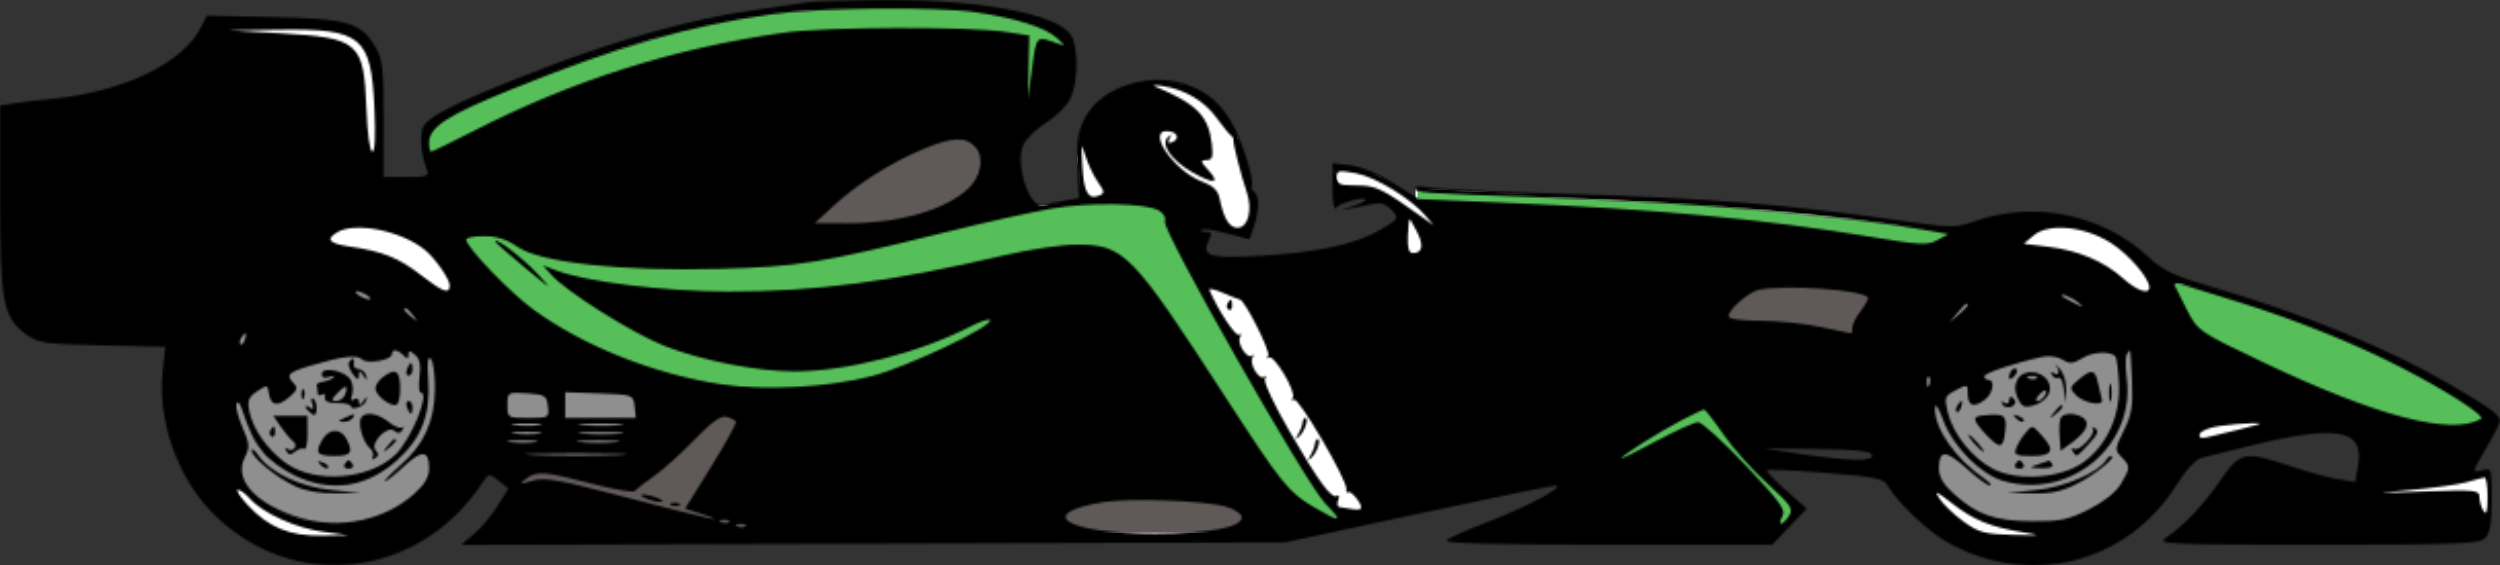 <svg width="1216" height="275" viewBox="0 0 1216 275" fill="none" xmlns="http://www.w3.org/2000/svg">
<rect x="0" y="0" width="1216" height="275" fill="#333333" stroke="none"/>
<path d="M156.5 125.5L231 151L205 106H187.5H140.5L156.5 125.5Z" fill="white"/>
<path d="M119 259.5L173 265.5L179.5 256H156.5L136.5 251L122.5 241L113.5 234H106.5L119 259.5Z" fill="white"/>
<path d="M184 68L180.5 77.5L145.5 39L106.5 21L109 11.5H142L167.5 14L178 21L184 34V68Z" fill="white"/>
<path d="M393.5 72L455 58L484 72L471.5 106L409.5 113.5L388 106L393.5 72Z" fill="white"/>
<path d="M526 64.5L543.5 46.5L561 40L573.5 41L583 46.5L594 55.5L602 67.5L604 83L609.5 103L604 113.5L594 108.5L577.5 99.5L557 98H533L526 92.5L524.5 77.5L526 64.5Z" fill="white"/>
<path d="M688.5 131L702 116.5L704.5 108.5L682 93.5L670.5 86L653 81L649 83L653 93.5H663.5L676 96.5L683 103L675 120L688.5 131Z" fill="white"/>
<path d="M523.5 235L572 238.5L609.5 235L616 259L580 263H543.5L523.5 260.5L509 249L523.5 235Z" fill="white"/>
<path d="M156.5 125.5L231 151L205 106H187.5H140.5L156.5 125.5Z" stroke="white"/>
<path d="M119 259.5L173 265.5L179.5 256H156.5L136.5 251L122.5 241L113.5 234H106.5L119 259.5Z" stroke="white"/>
<path d="M184 68L180.5 77.5L145.5 39L106.5 21L109 11.5H142L167.5 14L178 21L184 34V68Z" stroke="white"/>
<path d="M393.5 72L455 58L484 72L471.5 106L409.5 113.5L388 106L393.5 72Z" stroke="white"/>
<path d="M526 64.5L543.5 46.5L561 40L573.5 41L583 46.5L594 55.5L602 67.5L604 83L609.5 103L604 113.5L594 108.5L577.5 99.5L557 98H533L526 92.5L524.5 77.5L526 64.5Z" stroke="white"/>
<path d="M688.5 131L702 116.5L704.5 108.5L682 93.5L670.5 86L653 81L649 83L653 93.5H663.5L676 96.5L683 103L675 120L688.5 131Z" stroke="white"/>
<path d="M523.5 235L572 238.5L609.5 235L616 259L580 263H543.5L523.5 260.5L509 249L523.5 235Z" stroke="white"/>
<path d="M664 251L672.5 235L628 151L602.5 136L584 137.5L598.5 164L616 193.5L639.5 235L653 251H664Z" fill="white"/>
<path d="M829 135H917L919 173H824L829 135Z" fill="white"/>
<path d="M1004 108.5L975.5 114L1041.5 145L1048 138L1035 119L1014.5 108.5H1004Z" fill="white"/>
<path d="M978.5 255.5L998.5 261L970 265L946.5 255.5L935 239H944L959.5 250.5L978.5 255.5Z" fill="white"/>
<path d="M1062.5 201L1092 197.5L1112 207L1079.5 217.5H1062.5V201Z" fill="white"/>
<path d="M1154.5 228.5H1191L1202.5 231H1209L1210.5 232V240V249L1208 255.5L1154.5 253V228.5Z" fill="white"/>
<path d="M365 261.5L372.5 250V195.5H340.5L316 227H284.5H255L248.5 235L294.5 255L365 261.5Z" fill="white"/>
<path d="M664 251L672.5 235L628 151L602.5 136L584 137.5L598.5 164L616 193.5L639.5 235L653 251H664Z" stroke="white"/>
<path d="M829 135H917L919 173H824L829 135Z" stroke="white"/>
<path d="M1004 108.5L975.5 114L1041.5 145L1048 138L1035 119L1014.5 108.5H1004Z" stroke="white"/>
<path d="M978.5 255.5L998.5 261L970 265L946.5 255.5L935 239H944L959.5 250.5L978.5 255.5Z" stroke="white"/>
<path d="M1062.5 201L1092 197.5L1112 207L1079.5 217.5H1062.5V201Z" stroke="white"/>
<path d="M1154.5 228.5H1191L1202.5 231H1209L1210.5 232V240V249L1208 255.5L1154.5 253V228.5Z" stroke="white"/>
<path d="M365 261.5L372.5 250V195.5H340.5L316 227H284.5H255L248.5 235L294.5 255L365 261.5Z" stroke="white"/>
<path d="M349 196.5L493 177V175L569 183.5L640.5 256L654 253L640.5 235L613.5 191.5L579 127.5L573.5 99L555.5 97L520 99L498.5 101L456.5 109L372 117L345.5 109L291 101H218.5L221 123.5L260 161L349 196.5Z" fill="#56BF59"/>
<path d="M506 56.5L513 35L517.5 27.5V17L490 6L437.5 1.5L372 6L332.5 13.5L291 26.5L237 45.5L214 56.5L206 65.5L209 77.5L221 80L305 68.5L399 48L466.5 41.5L506 56.5Z" fill="#56BF59"/>
<path d="M795.5 191.5L851.5 199.5L848.5 216.5L858 230.5L869.5 241.5L874.5 248.5L865 258.5L861.5 255.5L860 253L834.5 235H792L783.5 218.5L795.5 191.5Z" fill="#56BF59"/>
<path d="M942.5 123.5L955 112H948L904 106.5L828 99L783.5 97L689 92V97L692.5 99L856.5 114L942.5 123.5Z" fill="#56BF59"/>
<path d="M1061 164L1051.5 136L1075 140.5L1123.5 157L1171.5 178.5L1205 197.5L1210.5 203L1200.5 215L1171.5 219L1061 164Z" fill="#56BF59"/>
<path d="M349 196.5L493 177V175L569 183.5L640.5 256L654 253L640.5 235L613.5 191.5L579 127.5L573.5 99L555.5 97L520 99L498.5 101L456.5 109L372 117L345.5 109L291 101H218.5L221 123.5L260 161L349 196.5Z" stroke="white"/>
<path d="M506 56.5L513 35L517.5 27.5V17L490 6L437.5 1.5L372 6L332.5 13.5L291 26.5L237 45.5L214 56.5L206 65.5L209 77.5L221 80L305 68.5L399 48L466.5 41.5L506 56.5Z" stroke="white"/>
<path d="M795.5 191.5L851.5 199.5L848.5 216.5L858 230.5L869.5 241.5L874.5 248.5L865 258.5L861.5 255.5L860 253L834.5 235H792L783.5 218.5L795.5 191.5Z" stroke="white"/>
<path d="M942.5 123.5L955 112H948L904 106.5L828 99L783.5 97L689 92V97L692.5 99L856.5 114L942.5 123.5Z" stroke="white"/>
<path d="M1061 164L1051.5 136L1075 140.5L1123.5 157L1171.5 178.5L1205 197.5L1210.5 203L1200.5 215L1171.5 219L1061 164Z" stroke="white"/>
<path d="M174.5 132.5L218 152.5L226 235L190.5 257.5H160.5L129 247L119 238L99 228.5V171.5L112.5 132.5H174.5Z" fill="#8F8F8F"/>
<path d="M304.5 231.5L316 219.5H318.5L316 192L304.5 178H243.5L228 188L243.5 223.5L304.5 231.5Z" fill="#8F8F8F"/>
<path d="M930.5 139L977 135.5H980.5H1006.5L1044.5 162.5V191L1042.5 232.5L1010 255H971.5L959.5 250L930.5 228.5L927 193.5L930.5 139Z" fill="#8F8F8F"/>
<path d="M174.5 132.5L218 152.5L226 235L190.5 257.5H160.5L129 247L119 238L99 228.5V171.5L112.5 132.5H174.5Z" stroke="#F8F8F8"/>
<path d="M304.5 231.5L316 219.5H318.5L316 192L304.5 178H243.5L228 188L243.5 223.5L304.5 231.5Z" stroke="#F8F8F8"/>
<path d="M930.5 139L977 135.5H980.5H1006.5L1044.5 162.5V191L1042.5 232.5L1010 255H971.5L959.5 250L930.5 228.5L927 193.5L930.5 139Z" stroke="#F8F8F8"/>
<path d="M385 93.5L437.5 50L491.5 61V93.5L427.5 114.5L385 122V93.5Z" fill="#5F5958"/>
<path d="M372 259.5L377 246.5L372 197H339.5L308 231L289.5 227H261H242.5L255.5 240.5L285.5 252.5L339.5 259.5H372Z" fill="#5F5958"/>
<path d="M509.5 246.5L526.5 222.5L566.5 227L609.5 246.5L606 259.5H526.5H513.5L509.5 246.5Z" fill="#5F5958"/>
<path d="M916.5 182V139H846.5L826 163.5L846.5 182H916.5Z" fill="#5F5958"/>
<path d="M385 93.5L437.5 50L491.5 61V93.5L427.5 114.5L385 122V93.5Z" stroke="white"/>
<path d="M372 259.5L377 246.5L372 197H339.5L308 231L289.5 227H261H242.5L255.5 240.5L285.5 252.5L339.5 259.5H372Z" stroke="white"/>
<path d="M509.5 246.5L526.5 222.5L566.5 227L609.5 246.5L606 259.5H526.5H513.5L509.5 246.5Z" stroke="white"/>
<path d="M916.5 182V139H846.5L826 163.5L846.5 182H916.5Z" stroke="white"/>
<mask id="path-6-inside-1_4002_4" fill="white">
<path fill-rule="evenodd" clip-rule="evenodd" d="M393.294 1.044C390.535 1.462 377.893 3.306 365.201 5.146C336.445 9.312 301.139 19.089 265.331 32.805C222.494 49.213 206.816 57.053 205.416 62.765C204.158 67.909 205.113 76.492 207.615 82.483C208.941 85.666 207.814 86.081 197.865 86.081H186.614L186.606 57.81C186.6 33.397 186.064 28.64 182.681 22.956C175.527 10.932 169.299 9.092 133.078 8.304L100.609 7.599L97.639 13.428C88.776 30.823 59.897 44.683 25.516 48.047C18.655 48.718 10.109 49.727 6.521 50.291L0 51.314V96.413C0 146.879 1.455 154.429 12.77 162.699C18.501 166.887 21.8 167.36 49.742 167.997L80.422 168.699L79.122 180.476C76.55 203.768 85.961 231.322 102.337 248.445C140.845 288.71 203.483 282.186 234.772 234.653C237.714 230.183 237.889 230.164 242.526 233.828L247.267 237.577L242.211 245.787C239.428 250.302 234.261 256.491 230.725 259.538L224.298 265.079L424.677 264.452L625.056 263.825L689.267 250.016C724.583 242.421 754.833 236.209 756.488 236.213C761.958 236.222 742.866 246.506 724.128 253.643C713.997 257.505 704.762 261.629 703.606 262.813C702.146 264.31 725.896 264.964 781.756 264.964H862.004L870.405 256.191L878.807 247.419L868.696 238.494C863.135 233.586 858.961 229.186 859.421 228.715C859.88 228.244 872.781 228.832 888.087 230.022C910.822 231.791 916.272 232.831 917.839 235.701C922.206 243.696 937.66 258.465 947.268 263.823C987.139 286.06 1034.43 274.258 1058.56 236.049C1063.77 227.812 1068.06 223.307 1071.45 222.522C1074.25 221.876 1083.31 219.641 1091.59 217.558C1136.71 206.204 1150.29 208.46 1146.94 226.751L1145.53 234.443L1137.12 233.057C1132.5 232.294 1122.15 229.447 1114.12 226.729C1091.93 219.211 1089.61 219.68 1080.02 233.608C1071.72 245.663 1062.41 255.49 1053.52 261.57C1048.87 264.754 1053.43 264.964 1127.12 264.964C1195.86 264.964 1206.08 264.561 1208.83 261.734C1211.14 259.367 1211.99 254.353 1211.99 243.005C1211.99 227.625 1211.95 227.518 1207.11 228.76C1202.31 229.998 1202.33 229.868 1209.12 218.311C1212.91 211.873 1216 205.729 1216 204.656C1216 201.88 1211.3 198.453 1191.92 187.111C1161.82 169.494 1120.68 152.624 1076.02 139.592C1057.5 134.187 1052.18 131.694 1045.21 125.168C1022.9 104.272 989.407 97.335 960.441 107.611C951.418 110.812 949.026 110.831 928.336 107.854C869.46 99.382 832.521 96.389 760.502 94.259C727.945 93.294 698.373 91.882 694.785 91.117C691.198 90.352 688.264 90.527 688.264 91.503C688.264 93.825 689.817 93.934 754.863 96.195C827.333 98.714 897.143 104.823 938.86 112.297L947.661 113.872L942.34 116.792C937.65 119.364 933.858 119.183 910.463 115.278C858.835 106.663 805.995 101.733 731.831 98.607L690.118 96.849L677.91 89.129C670.542 84.469 662.218 81.005 656.917 80.392L648.132 79.379L648.162 91.469C648.18 98.118 648.856 102.518 649.667 101.247C651.206 98.836 664.185 95.188 664.185 97.168C664.185 97.791 661.251 99.245 657.663 100.398C651.435 102.401 651.411 102.444 657.162 101.36C660.473 100.735 665.459 99.744 668.244 99.156C671.712 98.424 674.445 99.378 676.925 102.187C680.46 106.192 680.346 106.404 671.836 111.516C659.887 118.692 641.468 122.744 613.327 124.393C588.032 125.876 583.929 124.593 588.145 116.52C589.66 113.621 589.337 112.811 586.668 112.811C584.788 112.811 583.756 112.293 584.374 111.662C584.99 111.028 590.506 111.851 596.629 113.49L607.761 116.469L609.888 110.22C612.575 102.323 612.613 94.929 609.974 93.257C608.853 92.546 608.351 91.275 608.859 90.432C610.38 87.911 603.73 67.087 598.936 59.352C593.139 50.001 588.458 45.833 579.398 41.953C561.036 34.092 535.471 41.76 527.648 57.472C524.088 64.624 523.448 68.861 524.06 81.264L524.804 96.354L517.741 97.565C513.858 98.231 509.147 99.206 507.273 99.73C500.882 101.519 493.861 80.84 497.515 70.992C498.646 67.94 503.625 62.954 508.637 59.853C513.662 56.743 519.051 51.341 520.717 47.745C524.578 39.405 524.59 22.469 520.737 16.833C513.758 6.623 475.717 -0.383 429.413 0.016C412.306 0.164 396.053 0.627 393.294 1.044ZM375.234 6.966C334.404 12.758 301.409 22.28 248.899 43.423C217.632 56.015 208.686 61.823 208.686 69.54C208.686 71.853 209.154 73.745 209.726 73.745C210.298 73.745 219.554 69.242 230.294 63.74C278.506 39.037 327.943 23.374 381.254 15.906C401.972 13.005 471.284 12.801 489.611 15.587L500.647 17.267L500.316 32.655L499.987 48.043L502.031 32.953C504.195 16.998 503.801 17.362 514.693 21.252C518.181 22.498 518.082 22.122 513.953 18.388C508.346 13.317 494.063 8.814 474.561 5.969C455.127 3.131 398.228 3.703 375.234 6.966ZM136.449 16.2C174.508 18.361 176.972 20.51 178.222 52.669C178.704 65.043 179.886 73.745 181.086 73.745C182.406 73.745 182.763 66.123 182.097 52.164C180.45 17.701 175.822 13.914 136.011 14.448L111.366 14.777L136.449 16.2ZM561.848 42.066C582.099 50.541 587.898 56.422 589.435 70.044C590.159 76.483 589.692 77.857 586.768 77.857C583.688 77.857 583.841 78.533 587.934 82.997C593.809 89.406 590.169 89.688 579.661 83.637C569.8 77.958 564.411 70.21 567.976 66.842C569.883 65.041 570.095 65.154 568.887 67.33C567.87 69.155 568.177 69.869 569.746 69.334C573.767 67.961 573.173 64.535 568.803 63.894C556.713 62.119 570.456 83.057 584.894 88.407C589.945 90.278 592.405 92.624 593.159 96.286C595.232 106.369 597.883 110.755 601.9 110.755C607.077 110.755 609.346 102.086 606.421 93.481C603.549 85.033 599.45 68.81 599.933 67.807C600.144 67.367 599.556 66.441 598.629 65.751C597.7 65.058 594.514 61.153 591.548 57.072C585.733 49.071 576.179 43.478 565.52 41.836C561.844 41.27 560.193 41.373 561.848 42.066ZM448.873 72.579C433.285 79.148 417.18 89.328 405.723 99.859L396.304 108.514L412.356 108.575C437.064 108.672 459.869 102.123 470.945 91.75C477.22 85.876 478.837 76.531 474.439 71.551C469.825 66.328 463.065 66.6 448.873 72.579ZM526.434 80.499C527.128 93.389 529.215 97.23 534.41 95.186C537.456 93.989 537.414 93.401 533.912 88.362C531.803 85.329 529.115 79.642 527.937 75.725C525.944 69.104 525.84 69.439 526.434 80.499ZM650.139 86.347C650.139 89.571 651.698 90.194 659.778 90.194C669.3 90.194 672.019 91.516 692.277 106.001L697.294 109.587L693.543 105.113C686.536 96.751 669.253 86.141 659.67 84.315C651.064 82.677 650.139 82.874 650.139 86.347ZM511.683 101.459C502.302 103.055 479.728 108.049 461.518 112.558C399.111 128.012 388.853 129.688 350.152 130.763C302.505 132.087 262.8 127.771 251.714 120.061C246.551 116.471 241.543 114.867 235.495 114.867C230.683 114.867 226.746 115.607 226.746 116.512C226.746 120.151 247.956 142.222 259.546 150.644C284.022 168.431 318.385 182.067 351.007 186.94C372.281 190.119 403.068 188.4 424.396 182.845C441.065 178.5 481.584 159.393 481.584 155.874C481.584 154.768 477.296 156.078 472.053 158.784C447.169 171.629 411.748 180.663 386.271 180.663C368.171 180.663 341.144 175.348 323.211 168.261C307.508 162.055 275.221 141.737 267.978 133.5L264.061 129.046L269.882 131.314C284.59 137.044 322.583 141.765 354.223 141.794C397.243 141.835 432.372 137.217 488.774 124.107C500.821 121.307 516.427 119.008 523.45 118.998C546.755 118.965 550.304 122.586 595.964 193C623.232 235.048 626.738 239.425 638.849 246.543C652.454 254.54 653.672 254.192 644.61 244.907C635.145 235.208 565.017 111.865 566.586 107.677C567.258 105.88 566.014 103.715 563.526 102.349C556.932 98.733 530.381 98.278 511.683 101.459ZM684.783 114.867C684.558 120.67 685.284 123.092 687.249 123.092C691.88 123.092 692.612 119.44 689.297 112.871C687.57 109.445 685.918 106.643 685.629 106.643C685.34 106.643 684.959 110.344 684.783 114.867ZM164.04 112.976C158.255 116.428 159.994 118.435 170.059 119.913C186.11 122.273 193.842 125.351 204.529 133.642C215.455 142.113 218.719 143.299 218.719 138.79C218.719 135.755 211.678 125.672 206.726 121.615C195.296 112.248 172.867 107.708 164.04 112.976ZM989.262 114.448L984.302 118.564L996.309 120.022C1010.87 121.792 1023.47 127.126 1032.68 135.412C1039.3 141.364 1045.44 143.499 1045.44 139.845C1045.44 135.293 1035.37 123.637 1026.69 118.134C1013.91 110.039 996.626 108.337 989.262 114.448ZM240.792 117.425C240.792 117.828 247.34 123.585 255.34 130.216C268.891 141.447 269.304 141.648 261.376 133.136C254.082 125.304 240.792 115.161 240.792 117.425ZM1057.75 138.811C1058.17 139.777 1060.89 145.195 1063.8 150.849C1069.05 161.021 1069.44 161.29 1100.84 176.222C1156.31 202.602 1192.54 212.017 1206.73 203.741C1209.04 202.39 1191.3 190.864 1169.39 179.481C1146 167.335 1116.58 155.467 1087.98 146.643C1075.07 142.656 1062.81 138.868 1060.75 138.225C1058.69 137.581 1057.34 137.844 1057.75 138.811ZM588.231 140.988C592.264 150.574 600.975 163.821 602.576 162.808C603.732 162.078 603.991 162.545 603.178 163.893C601.414 166.815 606.722 175.058 609.003 172.94C609.908 172.099 610.001 172.566 609.208 173.977C607.466 177.079 612.691 185.386 615.023 183.221C615.928 182.38 616.038 182.82 615.264 184.198C614.469 185.616 619.692 196.781 627.285 209.899C641.617 234.659 647.691 242.869 650.407 241.148C651.339 240.56 651.561 241.512 650.905 243.268C650.247 245.024 650.484 246.527 651.429 246.611C652.374 246.696 655.179 247.152 657.663 247.627C660.148 248.102 662.15 247.802 662.114 246.961C662.004 244.3 656.815 238.249 655.659 239.431C655.051 240.054 654.688 239.347 654.854 237.858C655.334 233.543 631.622 193.047 629.428 194.435C628.339 195.126 628.064 194.665 628.82 193.413C630.586 190.485 619.345 171.83 617.084 173.938C616.149 174.809 616.038 174.357 616.839 172.93C618.025 170.822 605.333 145.709 603.084 145.709C602.747 145.709 599.107 144.27 594.997 142.51C590.888 140.75 587.842 140.065 588.231 140.988ZM855.48 140.97C850.59 141.946 840.766 150.537 840.766 153.835C840.766 155.149 846.838 156.004 856.317 156.025C864.869 156.045 878.189 157.433 885.914 159.109C893.638 160.787 900.185 162.158 900.462 162.158C900.737 162.158 900.964 160.896 900.964 159.351C900.964 157.807 902.872 154.057 905.206 151.018C907.539 147.979 909.05 145.086 908.565 144.586C904.953 140.887 868.372 138.393 855.48 140.97ZM174.574 143.653C176.23 144.749 178.487 145.645 179.591 145.645C180.694 145.645 180.243 144.749 178.587 143.653C176.932 142.557 174.675 141.661 173.571 141.661C172.467 141.661 172.919 142.557 174.574 143.653ZM1003.47 144.403C1003.93 144.815 1006.56 146.254 1009.32 147.601C1014.05 149.908 1014.11 149.866 1010.44 146.85C1007.25 144.227 1000.71 141.934 1003.47 144.403ZM597.05 147.623C596.414 148.676 596.663 150.023 597.6 150.617C598.537 151.211 599.305 150.35 599.305 148.703C599.305 145.236 598.671 144.934 597.05 147.623ZM951.941 152.391L948.119 157.018L952.634 153.101C956.876 149.42 958.061 147.765 956.456 147.765C956.075 147.765 954.044 149.848 951.941 152.391ZM196.647 150.598C196.647 151.024 198.226 152.644 200.158 154.197C203.341 156.752 203.411 156.68 200.917 153.419C198.294 149.994 196.647 148.906 196.647 150.598ZM117.304 164.352C116.575 165.557 116.411 166.986 116.937 167.524C117.462 168.063 118.428 167.076 119.082 165.331C120.438 161.708 119.282 161.07 117.304 164.352ZM190.627 172.276C190.627 175.169 178.503 177.287 176.089 174.813C173.721 172.387 166.429 173.284 150.997 177.898C139.918 181.208 138.893 182.316 142.97 186.566C144.983 188.663 144.525 189.977 140.661 193.214C134.93 198.011 131.667 197.39 130.796 191.339C130.186 187.097 129.955 187.056 125.097 190.317C120.918 193.123 120.248 194.807 121.255 199.966C122.962 208.723 130.086 218.833 139.084 225.273C153.238 235.403 179.541 233.378 192.295 221.173C199.99 213.812 209.337 190.944 204.653 190.944C203.77 190.944 203.507 187.436 204.069 183.149C204.804 177.536 204.188 174.585 201.872 172.615C199.211 170.354 198.653 170.35 198.653 172.599C198.653 174.713 198.118 174.768 196.246 172.85C193.382 169.916 190.627 169.634 190.627 172.276ZM1012.86 174.199C1008.31 176.993 1006.67 177.125 1003.3 174.972C1001.07 173.543 996.767 172.893 993.745 173.528C980.742 176.263 965.175 181.449 965.175 183.044C965.175 183.996 966.078 184.775 967.182 184.775C970.488 184.775 969.449 191.316 965.677 194.25C960.253 198.469 957.148 197.62 957.148 191.918C957.148 186.85 957.008 186.801 951.329 189.809C945.783 192.749 945.602 193.271 947.501 200.932C950.049 211.219 959.402 222.838 969.3 228.014C981.105 234.184 1002.28 232.718 1013.19 224.975C1024.8 216.728 1031.52 201.835 1030.64 186.278C1030.28 179.752 1029.5 173.929 1028.92 173.337C1026.32 170.668 1017.87 171.121 1012.86 174.199ZM1034.44 172.371C1033.78 173.465 1033.79 178.786 1034.47 184.193C1038.54 216.952 1006.93 243.184 974.495 233.956C963.449 230.812 950.067 217.375 945.281 204.625C942.681 197.694 941.268 195.656 941.2 198.736C940.981 208.624 951.299 223.309 965.121 232.78C967.848 234.649 969.104 236.178 967.91 236.178C966.716 236.178 961.565 232.414 956.462 227.81C946.419 218.753 943.102 218.765 943.102 227.861C943.102 232.009 945.237 235.617 950.481 240.336C961.659 250.392 970.163 253.359 988.251 253.516C1002.02 253.635 1005.97 252.817 1016.01 247.765C1023.25 244.123 1029.18 239.413 1031.56 235.428C1036.26 227.516 1036.28 226.792 1031.89 222.314C1028.55 218.903 1028.6 218.288 1033 209.463C1036.82 201.812 1037.52 197.595 1037.02 185.291C1036.68 177.094 1036.24 170.385 1036.03 170.385C1035.82 170.382 1035.1 171.277 1034.44 172.371ZM208.301 184.816C209.483 201.572 205 213.162 193.23 223.78C178.429 237.128 161.076 239.752 143.39 231.312C137.827 228.657 130.989 223.7 128.192 220.297C123.593 214.694 121.831 211.098 117.34 198.14C116.499 195.714 115.544 195.042 115.01 196.501C114.513 197.861 115.853 203.023 117.988 207.971C121.441 215.969 121.558 217.583 119.04 222.507C113.459 233.421 124.594 245.466 146.217 251.908C165.51 257.655 187.208 253.02 201.589 240.083C206.584 235.588 208.686 231.968 208.686 227.861C208.686 218.971 205.309 218.662 196.565 226.757C192.19 230.808 187.998 234.122 187.25 234.122C186.503 234.122 189.698 230.785 194.347 226.706C206.166 216.339 211.321 205.18 211.528 189.504C211.62 182.493 210.735 175.772 209.559 174.567C208.048 173.018 207.679 176.018 208.301 184.816ZM169.74 176.249C169.158 177.213 169.979 179.756 171.564 181.903C173.798 184.923 174.468 185.108 174.542 182.719C174.624 179.978 174.871 179.978 176.763 182.719C178.656 185.46 178.802 185.46 178.072 182.719C177.62 181.023 175.971 179.594 174.408 179.543C172.845 179.491 171.789 178.334 172.066 176.972C172.646 174.108 171.287 173.685 169.74 176.249ZM999.789 177.433C1002.1 180.501 1001.57 183.139 998.976 181.496C997.529 180.579 997.206 180.932 998.113 182.435C998.912 183.76 1000.35 184.348 1001.3 183.741C1002.26 183.137 1003.41 185.666 1003.85 189.363L1004.66 196.084L1004.99 189.63C1005.17 185.933 1003.81 181.523 1001.8 179.306C999.865 177.178 998.96 176.335 999.789 177.433ZM197.927 179.635C197.293 181.331 197.648 182.719 198.716 182.719C199.785 182.719 200.66 181.331 200.66 179.635C200.66 177.939 200.305 176.551 199.871 176.551C199.438 176.551 198.563 177.939 197.927 179.635ZM156.515 181.983C156.515 183.64 157.841 184.159 160.026 183.355C161.959 182.645 162.944 182.744 162.218 183.575C161.491 184.405 159.234 185.335 157.201 185.639C155.168 185.945 153.73 186.801 154.007 187.541C154.283 188.281 154.508 189.868 154.508 191.065C154.508 192.262 155.433 192.656 156.565 191.941C157.695 191.223 158.373 191.863 158.07 193.362C157.701 195.181 159.681 196.078 164.04 196.063C167.625 196.053 170.561 196.666 170.561 197.425C170.561 200.059 177.371 197.766 178.13 194.877C178.726 192.605 178.429 192.644 176.763 195.056C175.2 197.322 174.628 197.427 174.604 195.449C174.588 193.921 173.559 193.399 172.227 194.244C170.629 195.255 170.306 194.591 171.215 192.161C171.952 190.197 171.679 186.916 170.609 184.868C168.268 180.383 156.515 177.978 156.515 181.983ZM978.553 179.978C977.816 180.731 977.215 182.304 977.215 183.474C977.215 184.761 978.15 184.64 979.588 183.165C980.895 181.827 981.497 180.254 980.927 179.67C980.357 179.086 979.287 179.224 978.553 179.978ZM186.112 183.525C184.18 185.028 182.601 187.44 182.601 188.888C182.601 191.935 188.462 196.952 192.132 197.046C193.731 197.087 194.64 194.131 194.64 188.888C194.64 180.145 192.327 178.691 186.112 183.525ZM981.354 184.535C979.813 187.483 979.837 190.078 981.434 193.672C983.26 197.78 984.605 198.436 988.815 197.283C995.707 195.395 998.956 190.021 996.065 185.289C992.808 179.96 983.979 179.506 981.354 184.535ZM1011.05 184.642C1006.62 188.359 1006.53 188.853 1009.65 192.103C1013.56 196.179 1023.45 197.918 1022.39 194.345C1022.01 193.041 1021.15 189.428 1020.48 186.317C1019.05 179.617 1017.38 179.32 1011.05 184.642ZM937.241 185.974C937.337 188.369 937.813 188.857 938.453 187.218C939.033 185.734 938.961 183.959 938.294 183.276C937.628 182.594 937.155 183.807 937.241 185.974ZM986.872 184.124C988.319 184.718 990.051 184.644 990.717 183.961C991.383 183.279 990.199 182.793 988.084 182.882C985.747 182.98 985.271 183.468 986.872 184.124ZM1025.84 190.944C1025.84 194.902 1026.25 196.522 1026.76 194.542C1027.26 192.562 1027.26 189.326 1026.76 187.346C1026.25 185.365 1025.84 186.986 1025.84 190.944ZM164.04 191.287C161.068 194.476 161.002 195.056 163.6 195.056C165.292 195.056 167.208 193.629 167.862 191.883C169.602 187.234 168.041 186.992 164.04 191.287ZM146.64 192.142C146.737 194.538 147.212 195.025 147.852 193.386C148.432 191.902 148.36 190.127 147.694 189.445C147.028 188.762 146.554 189.975 146.64 192.142ZM991.684 192.179C990.259 193.761 989.98 195.056 991.064 195.056C993.147 195.056 996.163 191.145 994.973 189.986C994.588 189.609 993.107 190.596 991.684 192.179ZM246.812 196.999C246.812 203.178 246.98 203.28 256.977 203.28C266.884 203.28 267.129 203.137 266.509 197.626C265.929 192.449 265.072 191.918 256.343 191.345C246.918 190.726 246.812 190.79 246.812 196.999ZM274.904 197.03V203.28H292.093H309.283L308.647 197.626C308.019 192.023 307.863 191.966 291.459 191.376L274.904 190.777V197.03ZM151.862 196.314C152.758 198.708 152.429 199.366 150.836 198.356C147.676 196.355 147.846 198.118 151.079 200.869C153.035 202.532 153.742 202.1 153.96 199.105C154.121 196.923 153.419 194.608 152.397 193.962C151.364 193.308 151.127 194.351 151.862 196.314ZM977.215 195.177C977.215 196.374 976.171 196.695 974.897 195.889C973.494 194.998 973.125 195.321 973.96 196.705C974.716 197.961 976.657 198.469 978.27 197.836C979.885 197.201 980.706 195.854 980.094 194.84C978.595 192.356 977.215 192.517 977.215 195.177ZM197.927 198.14C198.563 199.836 199.438 201.224 199.871 201.224C200.305 201.224 200.66 199.836 200.66 198.14C200.66 196.444 199.785 195.056 198.716 195.056C197.648 195.056 197.293 196.444 197.927 198.14ZM952.05 197.25C951.321 198.455 951.157 199.884 951.682 200.422C952.208 200.961 953.173 199.974 953.828 198.229C955.184 194.606 954.028 193.968 952.05 197.25ZM999.03 200.71C996.536 203.971 996.606 204.043 999.789 201.488C1003.13 198.8 1004.19 197.112 1002.54 197.112C1002.13 197.112 1000.55 198.73 999.03 200.71ZM817.69 204.516C806.902 210.154 788.594 221.749 788.594 222.943C788.594 223.344 796.291 219.546 805.698 214.505C815.107 209.463 824.243 205.337 825.999 205.337C827.757 205.337 838.175 214.819 849.149 226.412C865.965 244.173 868.766 248.053 866.958 251.085C865.776 253.065 865.505 254.684 866.352 254.684C867.199 254.684 868.952 252.944 870.249 250.816C872.319 247.421 871.025 245.519 859.638 235.21C852.504 228.752 842.905 218.002 838.306 211.318C833.706 204.635 829.442 199.193 828.832 199.222C828.222 199.25 823.208 201.634 817.69 204.516ZM136.764 207.845C138.901 210.921 141.526 213.991 142.595 214.669C143.665 215.346 144.012 216.777 143.366 217.848C142.719 218.919 141.21 219.176 140.013 218.418C138.682 217.575 138.415 218 139.328 219.512C140.446 221.366 141.505 221.401 143.562 219.651C145.071 218.368 147.056 217.795 147.973 218.374C148.89 218.956 149.608 215.566 149.566 210.841L149.492 202.252H141.186H132.879L136.764 207.845ZM167.551 203.28C164.28 204.722 164.164 205.073 166.931 205.193C168.797 205.271 170.882 204.411 171.564 203.28C172.991 200.916 172.921 200.916 167.551 203.28ZM175.634 203.186C173.936 206.001 176.487 215.033 179.765 217.821C181.3 219.127 181.975 221.158 181.264 222.337C180.484 223.634 180.955 223.856 182.466 222.9C184.25 221.769 184.342 220.692 182.789 219.1C179.617 215.85 188.315 206.63 191.779 209.574C193.543 211.075 194.727 210.917 195.786 209.036C196.613 207.565 196.573 207.029 195.696 207.839C194.821 208.651 191.845 207.493 189.084 205.269C183.712 200.941 177.564 199.987 175.634 203.186ZM337.811 213.88C331.356 220.568 322.461 228.55 318.046 231.618C313.632 234.686 309.494 237.924 308.854 238.816C308.212 239.709 298.731 238.101 287.785 235.243C264.657 229.206 260.997 228.951 255.723 233.006C252.196 235.718 252.489 235.8 258.851 233.871C264.871 232.048 271.531 233.234 305.491 242.186C342.637 251.976 357.725 255.249 340.675 249.815L333.202 247.436L345.954 226.899C352.967 215.605 358.375 205.783 357.972 205.071C357.568 204.36 355.507 203.313 353.394 202.748C350.637 202.008 346.231 205.156 337.811 213.88ZM961.188 205.337C962.075 207.033 965.117 210.641 967.948 213.355C973.173 218.364 974.461 217.684 975.35 209.449C976.123 202.285 975.124 201.323 967.392 201.786C961.138 202.16 959.898 202.869 961.188 205.337ZM980.692 203.535C982.054 204.942 983.674 205.573 984.29 204.94C984.908 204.306 983.794 203.157 981.816 202.384C978.956 201.27 978.725 201.504 980.692 203.535ZM1002.4 203.104C1001.78 204.138 1001.5 208.199 1001.78 212.128L1002.3 219.269L1007.97 215.132C1014.91 210.076 1016.86 205.528 1013.12 203.104C1009.46 200.729 1003.84 200.729 1002.4 203.104ZM633.835 204.309C633.697 204.874 633.458 206.032 633.303 206.879C633.149 207.726 632.226 209.809 631.253 211.505C629.82 214.005 629.992 214.106 632.165 212.04C634.7 209.63 636.69 203.28 634.912 203.28C634.457 203.28 633.973 203.743 633.835 204.309ZM250.36 206.827C253.965 207.284 259.383 207.276 262.399 206.807C265.415 206.336 262.463 205.962 255.842 205.974C249.22 205.984 246.754 206.369 250.36 206.827ZM283.493 206.85C288.768 207.276 296.895 207.269 301.552 206.84C306.209 206.408 301.893 206.06 291.96 206.067C282.028 206.073 278.217 206.426 283.493 206.85ZM1079.71 207.187C1074.83 207.866 1070.45 209.617 1069.98 211.081C1069.38 212.94 1070.54 213.401 1073.84 212.611C1101.79 205.908 1102.52 205.682 1095.6 205.818C1091.74 205.892 1084.59 206.509 1079.71 207.187ZM131.519 209.307C130.883 210.36 131.131 211.706 132.068 212.301C133.006 212.895 133.774 212.033 133.774 210.386C133.774 206.92 133.14 206.618 131.519 209.307ZM984.854 210.991C983.194 212.971 981.278 216.207 980.592 218.187C979.526 221.267 980.638 221.786 988.313 221.786C998.422 221.786 999.745 219.102 993.189 211.894C988.273 206.486 988.6 206.521 984.854 210.991ZM1017.87 208.452C1019.88 210.732 1011.32 219.97 1008.72 218.321C1007.57 217.591 1007.31 218.064 1008.13 219.411C1010.01 222.546 1009.76 222.659 1016.13 215.843C1020.38 211.295 1021.06 209.529 1019.02 208.316C1017.55 207.446 1017.03 207.508 1017.87 208.452ZM156.998 213.532C152.957 220.161 154.047 221.786 162.535 221.786C170.86 221.786 172.008 220.174 168.484 213.425C165.797 208.283 160.165 208.337 156.998 213.532ZM250.36 210.94C253.965 211.396 259.383 211.388 262.399 210.919C265.415 210.448 262.463 210.074 255.842 210.086C249.22 210.097 246.754 210.481 250.36 210.94ZM283.493 210.962C288.768 211.388 296.895 211.382 301.552 210.952C306.209 210.52 301.893 210.173 291.96 210.179C282.028 210.185 278.217 210.539 283.493 210.962ZM960.158 215.617C962.155 217.879 964.242 219.729 964.794 219.729C965.345 219.729 964.162 217.879 962.165 215.617C960.168 213.355 958.082 211.505 957.53 211.505C956.978 211.505 958.162 213.355 960.158 215.617ZM188.364 217.159C185.869 220.42 185.94 220.492 189.122 217.937C192.465 215.249 193.527 213.561 191.875 213.561C191.46 213.561 189.879 215.179 188.364 217.159ZM248.353 215.052C251.959 215.508 257.377 215.5 260.393 215.031C263.408 214.56 260.457 214.186 253.835 214.199C247.213 214.209 244.747 214.593 248.353 215.052ZM282.429 215.066C287.12 215.5 294.794 215.5 299.485 215.066C304.177 214.634 300.338 214.279 290.957 214.279C281.576 214.279 277.738 214.634 282.429 215.066ZM639.855 214.589C639.716 215.155 639.478 216.312 639.323 217.159C639.169 218.006 638.245 220.089 637.272 221.786C635.84 224.286 636.012 224.387 638.185 222.32C640.72 219.91 642.71 213.561 640.932 213.561C640.477 213.561 639.993 214.024 639.855 214.589ZM122.403 219.09C122.403 222.437 134.089 232.068 143.472 236.452C148.701 238.895 155.694 240.112 163.538 239.943L175.578 239.688L161.385 238.342C146.147 236.896 131.37 229.876 125.505 221.296C123.799 218.8 122.403 217.807 122.403 219.09ZM875.881 220.807C900.169 224.413 911.567 224.565 910.499 221.272C909.895 219.413 902.491 218.621 883.743 218.414L857.822 218.124L875.881 220.807ZM260.463 221.263C271.834 221.631 289.894 221.629 300.595 221.261C311.296 220.891 301.993 220.591 279.921 220.593C257.848 220.595 249.091 220.897 260.463 221.263ZM1024.38 223.817C1020.75 229.841 1003.85 237.067 990.404 238.342L976.211 239.688L988.359 239.988C997.732 240.223 1002.82 239.106 1010.66 235.105C1019.53 230.578 1030.18 221.786 1026.81 221.786C1026.15 221.786 1025.06 222.701 1024.38 223.817ZM155.979 226.153C157.342 227.559 158.961 228.19 159.577 227.557C160.195 226.924 159.081 225.774 157.103 225.001C154.243 223.887 154.013 224.121 155.979 226.153ZM167.551 225.898C166.869 227.029 167.772 227.954 169.558 227.954C171.344 227.954 172.247 227.029 171.564 225.898C170.882 224.767 169.979 223.842 169.558 223.842C169.136 223.842 168.233 224.767 167.551 225.898ZM980.224 225.898C979.542 227.029 980.445 227.954 982.231 227.954C984.017 227.954 984.92 227.029 984.238 225.898C983.555 224.767 982.652 223.842 982.231 223.842C981.81 223.842 980.907 224.767 980.224 225.898ZM991.261 225.898C986.545 227.446 986.641 227.557 992.884 227.748C996.841 227.872 999.022 227.123 998.284 225.898C997.602 224.767 996.871 223.934 996.66 224.047C996.45 224.16 994.02 224.993 991.261 225.898ZM1200.03 234.478C1196.21 235.601 1184.02 237.311 1172.94 238.28C1153.42 239.984 1153.63 240.009 1179.38 239.061C1203.92 238.159 1205.97 238.366 1206 241.757C1206.02 243.778 1206.9 246.819 1207.97 248.515C1209.38 250.746 1209.93 248.896 1209.95 241.833C1209.97 236.462 1209.3 232.151 1208.48 232.251C1207.65 232.354 1203.85 233.355 1200.03 234.478ZM120.504 245.682C130.563 256.516 140.952 260.803 156.515 260.546L169.558 260.33L157.237 258.685C143.996 256.914 127.774 249.582 121.59 242.569C119.487 240.186 116.826 238.235 115.679 238.235C114.529 238.235 116.7 241.586 120.504 245.682ZM943.335 242.501C945.093 245.244 950.332 250.249 954.975 253.623C962.392 259.01 965.303 259.807 978.846 260.173C993.073 260.558 993.476 260.461 984.041 258.927C968.313 256.372 959.831 252.915 949.56 244.882C941.71 238.742 940.672 238.346 943.335 242.501ZM314.033 242.347C316.24 243.319 319.401 244.113 321.056 244.113C322.952 244.113 322.583 243.461 320.053 242.347C317.846 241.374 314.685 240.581 313.03 240.581C311.133 240.581 311.503 241.232 314.033 242.347ZM536.623 244.249C502.71 249.819 518.877 259.606 561.848 259.52C588.261 259.466 603.987 256.518 603.987 251.616C603.987 250.018 600.602 247.705 596.462 246.48C586.497 243.527 549.431 242.145 536.623 244.249ZM326.701 245.807C328.147 246.402 329.879 246.327 330.545 245.645C331.212 244.962 330.028 244.477 327.913 244.565C325.575 244.664 325.099 245.151 326.701 245.807ZM350.78 254.032C352.227 254.626 353.958 254.552 354.625 253.869C355.291 253.187 354.107 252.701 351.992 252.79C349.654 252.889 349.179 253.376 350.78 254.032ZM358.806 256.088C360.253 256.682 361.985 256.608 362.651 255.925C363.317 255.243 362.133 254.758 360.018 254.846C357.681 254.945 357.205 255.432 358.806 256.088Z"/>
</mask>
<path fill-rule="evenodd" clip-rule="evenodd" d="M393.294 1.044C390.535 1.462 377.893 3.306 365.201 5.146C336.445 9.312 301.139 19.089 265.331 32.805C222.494 49.213 206.816 57.053 205.416 62.765C204.158 67.909 205.113 76.492 207.615 82.483C208.941 85.666 207.814 86.081 197.865 86.081H186.614L186.606 57.81C186.6 33.397 186.064 28.64 182.681 22.956C175.527 10.932 169.299 9.092 133.078 8.304L100.609 7.599L97.639 13.428C88.776 30.823 59.897 44.683 25.516 48.047C18.655 48.718 10.109 49.727 6.521 50.291L0 51.314V96.413C0 146.879 1.455 154.429 12.77 162.699C18.501 166.887 21.8 167.36 49.742 167.997L80.422 168.699L79.122 180.476C76.55 203.768 85.961 231.322 102.337 248.445C140.845 288.71 203.483 282.186 234.772 234.653C237.714 230.183 237.889 230.164 242.526 233.828L247.267 237.577L242.211 245.787C239.428 250.302 234.261 256.491 230.725 259.538L224.298 265.079L424.677 264.452L625.056 263.825L689.267 250.016C724.583 242.421 754.833 236.209 756.488 236.213C761.958 236.222 742.866 246.506 724.128 253.643C713.997 257.505 704.762 261.629 703.606 262.813C702.146 264.31 725.896 264.964 781.756 264.964H862.004L870.405 256.191L878.807 247.419L868.696 238.494C863.135 233.586 858.961 229.186 859.421 228.715C859.88 228.244 872.781 228.832 888.087 230.022C910.822 231.791 916.272 232.831 917.839 235.701C922.206 243.696 937.66 258.465 947.268 263.823C987.139 286.06 1034.43 274.258 1058.56 236.049C1063.77 227.812 1068.06 223.307 1071.45 222.522C1074.25 221.876 1083.31 219.641 1091.59 217.558C1136.71 206.204 1150.29 208.46 1146.94 226.751L1145.53 234.443L1137.12 233.057C1132.5 232.294 1122.15 229.447 1114.12 226.729C1091.93 219.211 1089.61 219.68 1080.02 233.608C1071.72 245.663 1062.41 255.49 1053.52 261.57C1048.87 264.754 1053.43 264.964 1127.12 264.964C1195.86 264.964 1206.08 264.561 1208.83 261.734C1211.14 259.367 1211.99 254.353 1211.99 243.005C1211.99 227.625 1211.95 227.518 1207.11 228.76C1202.31 229.998 1202.33 229.868 1209.12 218.311C1212.91 211.873 1216 205.729 1216 204.656C1216 201.88 1211.3 198.453 1191.92 187.111C1161.82 169.494 1120.68 152.624 1076.02 139.592C1057.5 134.187 1052.18 131.694 1045.21 125.168C1022.9 104.272 989.407 97.335 960.441 107.611C951.418 110.812 949.026 110.831 928.336 107.854C869.46 99.382 832.521 96.389 760.502 94.259C727.945 93.294 698.373 91.882 694.785 91.117C691.198 90.352 688.264 90.527 688.264 91.503C688.264 93.825 689.817 93.934 754.863 96.195C827.333 98.714 897.143 104.823 938.86 112.297L947.661 113.872L942.34 116.792C937.65 119.364 933.858 119.183 910.463 115.278C858.835 106.663 805.995 101.733 731.831 98.607L690.118 96.849L677.91 89.129C670.542 84.469 662.218 81.005 656.917 80.392L648.132 79.379L648.162 91.469C648.18 98.118 648.856 102.518 649.667 101.247C651.206 98.836 664.185 95.188 664.185 97.168C664.185 97.791 661.251 99.245 657.663 100.398C651.435 102.401 651.411 102.444 657.162 101.36C660.473 100.735 665.459 99.744 668.244 99.156C671.712 98.424 674.445 99.378 676.925 102.187C680.46 106.192 680.346 106.404 671.836 111.516C659.887 118.692 641.468 122.744 613.327 124.393C588.032 125.876 583.929 124.593 588.145 116.52C589.66 113.621 589.337 112.811 586.668 112.811C584.788 112.811 583.756 112.293 584.374 111.662C584.99 111.028 590.506 111.851 596.629 113.49L607.761 116.469L609.888 110.22C612.575 102.323 612.613 94.929 609.974 93.257C608.853 92.546 608.351 91.275 608.859 90.432C610.38 87.911 603.73 67.087 598.936 59.352C593.139 50.001 588.458 45.833 579.398 41.953C561.036 34.092 535.471 41.76 527.648 57.472C524.088 64.624 523.448 68.861 524.06 81.264L524.804 96.354L517.741 97.565C513.858 98.231 509.147 99.206 507.273 99.73C500.882 101.519 493.861 80.84 497.515 70.992C498.646 67.94 503.625 62.954 508.637 59.853C513.662 56.743 519.051 51.341 520.717 47.745C524.578 39.405 524.59 22.469 520.737 16.833C513.758 6.623 475.717 -0.383 429.413 0.016C412.306 0.164 396.053 0.627 393.294 1.044ZM375.234 6.966C334.404 12.758 301.409 22.28 248.899 43.423C217.632 56.015 208.686 61.823 208.686 69.54C208.686 71.853 209.154 73.745 209.726 73.745C210.298 73.745 219.554 69.242 230.294 63.74C278.506 39.037 327.943 23.374 381.254 15.906C401.972 13.005 471.284 12.801 489.611 15.587L500.647 17.267L500.316 32.655L499.987 48.043L502.031 32.953C504.195 16.998 503.801 17.362 514.693 21.252C518.181 22.498 518.082 22.122 513.953 18.388C508.346 13.317 494.063 8.814 474.561 5.969C455.127 3.131 398.228 3.703 375.234 6.966ZM136.449 16.2C174.508 18.361 176.972 20.51 178.222 52.669C178.704 65.043 179.886 73.745 181.086 73.745C182.406 73.745 182.763 66.123 182.097 52.164C180.45 17.701 175.822 13.914 136.011 14.448L111.366 14.777L136.449 16.2ZM561.848 42.066C582.099 50.541 587.898 56.422 589.435 70.044C590.159 76.483 589.692 77.857 586.768 77.857C583.688 77.857 583.841 78.533 587.934 82.997C593.809 89.406 590.169 89.688 579.661 83.637C569.8 77.958 564.411 70.21 567.976 66.842C569.883 65.041 570.095 65.154 568.887 67.33C567.87 69.155 568.177 69.869 569.746 69.334C573.767 67.961 573.173 64.535 568.803 63.894C556.713 62.119 570.456 83.057 584.894 88.407C589.945 90.278 592.405 92.624 593.159 96.286C595.232 106.369 597.883 110.755 601.9 110.755C607.077 110.755 609.346 102.086 606.421 93.481C603.549 85.033 599.45 68.81 599.933 67.807C600.144 67.367 599.556 66.441 598.629 65.751C597.7 65.058 594.514 61.153 591.548 57.072C585.733 49.071 576.179 43.478 565.52 41.836C561.844 41.27 560.193 41.373 561.848 42.066ZM448.873 72.579C433.285 79.148 417.18 89.328 405.723 99.859L396.304 108.514L412.356 108.575C437.064 108.672 459.869 102.123 470.945 91.75C477.22 85.876 478.837 76.531 474.439 71.551C469.825 66.328 463.065 66.6 448.873 72.579ZM526.434 80.499C527.128 93.389 529.215 97.23 534.41 95.186C537.456 93.989 537.414 93.401 533.912 88.362C531.803 85.329 529.115 79.642 527.937 75.725C525.944 69.104 525.84 69.439 526.434 80.499ZM650.139 86.347C650.139 89.571 651.698 90.194 659.778 90.194C669.3 90.194 672.019 91.516 692.277 106.001L697.294 109.587L693.543 105.113C686.536 96.751 669.253 86.141 659.67 84.315C651.064 82.677 650.139 82.874 650.139 86.347ZM511.683 101.459C502.302 103.055 479.728 108.049 461.518 112.558C399.111 128.012 388.853 129.688 350.152 130.763C302.505 132.087 262.8 127.771 251.714 120.061C246.551 116.471 241.543 114.867 235.495 114.867C230.683 114.867 226.746 115.607 226.746 116.512C226.746 120.151 247.956 142.222 259.546 150.644C284.022 168.431 318.385 182.067 351.007 186.94C372.281 190.119 403.068 188.4 424.396 182.845C441.065 178.5 481.584 159.393 481.584 155.874C481.584 154.768 477.296 156.078 472.053 158.784C447.169 171.629 411.748 180.663 386.271 180.663C368.171 180.663 341.144 175.348 323.211 168.261C307.508 162.055 275.221 141.737 267.978 133.5L264.061 129.046L269.882 131.314C284.59 137.044 322.583 141.765 354.223 141.794C397.243 141.835 432.372 137.217 488.774 124.107C500.821 121.307 516.427 119.008 523.45 118.998C546.755 118.965 550.304 122.586 595.964 193C623.232 235.048 626.738 239.425 638.849 246.543C652.454 254.54 653.672 254.192 644.61 244.907C635.145 235.208 565.017 111.865 566.586 107.677C567.258 105.88 566.014 103.715 563.526 102.349C556.932 98.733 530.381 98.278 511.683 101.459ZM684.783 114.867C684.558 120.67 685.284 123.092 687.249 123.092C691.88 123.092 692.612 119.44 689.297 112.871C687.57 109.445 685.918 106.643 685.629 106.643C685.34 106.643 684.959 110.344 684.783 114.867ZM164.04 112.976C158.255 116.428 159.994 118.435 170.059 119.913C186.11 122.273 193.842 125.351 204.529 133.642C215.455 142.113 218.719 143.299 218.719 138.79C218.719 135.755 211.678 125.672 206.726 121.615C195.296 112.248 172.867 107.708 164.04 112.976ZM989.262 114.448L984.302 118.564L996.309 120.022C1010.87 121.792 1023.47 127.126 1032.68 135.412C1039.3 141.364 1045.44 143.499 1045.44 139.845C1045.44 135.293 1035.37 123.637 1026.69 118.134C1013.91 110.039 996.626 108.337 989.262 114.448ZM240.792 117.425C240.792 117.828 247.34 123.585 255.34 130.216C268.891 141.447 269.304 141.648 261.376 133.136C254.082 125.304 240.792 115.161 240.792 117.425ZM1057.75 138.811C1058.17 139.777 1060.89 145.195 1063.8 150.849C1069.05 161.021 1069.44 161.29 1100.84 176.222C1156.31 202.602 1192.54 212.017 1206.73 203.741C1209.04 202.39 1191.3 190.864 1169.39 179.481C1146 167.335 1116.58 155.467 1087.98 146.643C1075.07 142.656 1062.81 138.868 1060.75 138.225C1058.69 137.581 1057.34 137.844 1057.75 138.811ZM588.231 140.988C592.264 150.574 600.975 163.821 602.576 162.808C603.732 162.078 603.991 162.545 603.178 163.893C601.414 166.815 606.722 175.058 609.003 172.94C609.908 172.099 610.001 172.566 609.208 173.977C607.466 177.079 612.691 185.386 615.023 183.221C615.928 182.38 616.038 182.82 615.264 184.198C614.469 185.616 619.692 196.781 627.285 209.899C641.617 234.659 647.691 242.869 650.407 241.148C651.339 240.56 651.561 241.512 650.905 243.268C650.247 245.024 650.484 246.527 651.429 246.611C652.374 246.696 655.179 247.152 657.663 247.627C660.148 248.102 662.15 247.802 662.114 246.961C662.004 244.3 656.815 238.249 655.659 239.431C655.051 240.054 654.688 239.347 654.854 237.858C655.334 233.543 631.622 193.047 629.428 194.435C628.339 195.126 628.064 194.665 628.82 193.413C630.586 190.485 619.345 171.83 617.084 173.938C616.149 174.809 616.038 174.357 616.839 172.93C618.025 170.822 605.333 145.709 603.084 145.709C602.747 145.709 599.107 144.27 594.997 142.51C590.888 140.75 587.842 140.065 588.231 140.988ZM855.48 140.97C850.59 141.946 840.766 150.537 840.766 153.835C840.766 155.149 846.838 156.004 856.317 156.025C864.869 156.045 878.189 157.433 885.914 159.109C893.638 160.787 900.185 162.158 900.462 162.158C900.737 162.158 900.964 160.896 900.964 159.351C900.964 157.807 902.872 154.057 905.206 151.018C907.539 147.979 909.05 145.086 908.565 144.586C904.953 140.887 868.372 138.393 855.48 140.97ZM174.574 143.653C176.23 144.749 178.487 145.645 179.591 145.645C180.694 145.645 180.243 144.749 178.587 143.653C176.932 142.557 174.675 141.661 173.571 141.661C172.467 141.661 172.919 142.557 174.574 143.653ZM1003.47 144.403C1003.93 144.815 1006.56 146.254 1009.32 147.601C1014.05 149.908 1014.11 149.866 1010.44 146.85C1007.25 144.227 1000.71 141.934 1003.47 144.403ZM597.05 147.623C596.414 148.676 596.663 150.023 597.6 150.617C598.537 151.211 599.305 150.35 599.305 148.703C599.305 145.236 598.671 144.934 597.05 147.623ZM951.941 152.391L948.119 157.018L952.634 153.101C956.876 149.42 958.061 147.765 956.456 147.765C956.075 147.765 954.044 149.848 951.941 152.391ZM196.647 150.598C196.647 151.024 198.226 152.644 200.158 154.197C203.341 156.752 203.411 156.68 200.917 153.419C198.294 149.994 196.647 148.906 196.647 150.598ZM117.304 164.352C116.575 165.557 116.411 166.986 116.937 167.524C117.462 168.063 118.428 167.076 119.082 165.331C120.438 161.708 119.282 161.07 117.304 164.352ZM190.627 172.276C190.627 175.169 178.503 177.287 176.089 174.813C173.721 172.387 166.429 173.284 150.997 177.898C139.918 181.208 138.893 182.316 142.97 186.566C144.983 188.663 144.525 189.977 140.661 193.214C134.93 198.011 131.667 197.39 130.796 191.339C130.186 187.097 129.955 187.056 125.097 190.317C120.918 193.123 120.248 194.807 121.255 199.966C122.962 208.723 130.086 218.833 139.084 225.273C153.238 235.403 179.541 233.378 192.295 221.173C199.99 213.812 209.337 190.944 204.653 190.944C203.77 190.944 203.507 187.436 204.069 183.149C204.804 177.536 204.188 174.585 201.872 172.615C199.211 170.354 198.653 170.35 198.653 172.599C198.653 174.713 198.118 174.768 196.246 172.85C193.382 169.916 190.627 169.634 190.627 172.276ZM1012.86 174.199C1008.31 176.993 1006.67 177.125 1003.3 174.972C1001.07 173.543 996.767 172.893 993.745 173.528C980.742 176.263 965.175 181.449 965.175 183.044C965.175 183.996 966.078 184.775 967.182 184.775C970.488 184.775 969.449 191.316 965.677 194.25C960.253 198.469 957.148 197.62 957.148 191.918C957.148 186.85 957.008 186.801 951.329 189.809C945.783 192.749 945.602 193.271 947.501 200.932C950.049 211.219 959.402 222.838 969.3 228.014C981.105 234.184 1002.28 232.718 1013.19 224.975C1024.8 216.728 1031.52 201.835 1030.64 186.278C1030.28 179.752 1029.5 173.929 1028.92 173.337C1026.32 170.668 1017.87 171.121 1012.86 174.199ZM1034.44 172.371C1033.78 173.465 1033.79 178.786 1034.47 184.193C1038.54 216.952 1006.93 243.184 974.495 233.956C963.449 230.812 950.067 217.375 945.281 204.625C942.681 197.694 941.268 195.656 941.2 198.736C940.981 208.624 951.299 223.309 965.121 232.78C967.848 234.649 969.104 236.178 967.91 236.178C966.716 236.178 961.565 232.414 956.462 227.81C946.419 218.753 943.102 218.765 943.102 227.861C943.102 232.009 945.237 235.617 950.481 240.336C961.659 250.392 970.163 253.359 988.251 253.516C1002.02 253.635 1005.97 252.817 1016.01 247.765C1023.25 244.123 1029.18 239.413 1031.56 235.428C1036.26 227.516 1036.28 226.792 1031.89 222.314C1028.55 218.903 1028.6 218.288 1033 209.463C1036.82 201.812 1037.52 197.595 1037.02 185.291C1036.68 177.094 1036.24 170.385 1036.03 170.385C1035.82 170.382 1035.1 171.277 1034.44 172.371ZM208.301 184.816C209.483 201.572 205 213.162 193.23 223.78C178.429 237.128 161.076 239.752 143.39 231.312C137.827 228.657 130.989 223.7 128.192 220.297C123.593 214.694 121.831 211.098 117.34 198.14C116.499 195.714 115.544 195.042 115.01 196.501C114.513 197.861 115.853 203.023 117.988 207.971C121.441 215.969 121.558 217.583 119.04 222.507C113.459 233.421 124.594 245.466 146.217 251.908C165.51 257.655 187.208 253.02 201.589 240.083C206.584 235.588 208.686 231.968 208.686 227.861C208.686 218.971 205.309 218.662 196.565 226.757C192.19 230.808 187.998 234.122 187.25 234.122C186.503 234.122 189.698 230.785 194.347 226.706C206.166 216.339 211.321 205.18 211.528 189.504C211.62 182.493 210.735 175.772 209.559 174.567C208.048 173.018 207.679 176.018 208.301 184.816ZM169.74 176.249C169.158 177.213 169.979 179.756 171.564 181.903C173.798 184.923 174.468 185.108 174.542 182.719C174.624 179.978 174.871 179.978 176.763 182.719C178.656 185.46 178.802 185.46 178.072 182.719C177.62 181.023 175.971 179.594 174.408 179.543C172.845 179.491 171.789 178.334 172.066 176.972C172.646 174.108 171.287 173.685 169.74 176.249ZM999.789 177.433C1002.1 180.501 1001.57 183.139 998.976 181.496C997.529 180.579 997.206 180.932 998.113 182.435C998.912 183.76 1000.35 184.348 1001.3 183.741C1002.26 183.137 1003.41 185.666 1003.85 189.363L1004.66 196.084L1004.99 189.63C1005.17 185.933 1003.81 181.523 1001.8 179.306C999.865 177.178 998.96 176.335 999.789 177.433ZM197.927 179.635C197.293 181.331 197.648 182.719 198.716 182.719C199.785 182.719 200.66 181.331 200.66 179.635C200.66 177.939 200.305 176.551 199.871 176.551C199.438 176.551 198.563 177.939 197.927 179.635ZM156.515 181.983C156.515 183.64 157.841 184.159 160.026 183.355C161.959 182.645 162.944 182.744 162.218 183.575C161.491 184.405 159.234 185.335 157.201 185.639C155.168 185.945 153.73 186.801 154.007 187.541C154.283 188.281 154.508 189.868 154.508 191.065C154.508 192.262 155.433 192.656 156.565 191.941C157.695 191.223 158.373 191.863 158.07 193.362C157.701 195.181 159.681 196.078 164.04 196.063C167.625 196.053 170.561 196.666 170.561 197.425C170.561 200.059 177.371 197.766 178.13 194.877C178.726 192.605 178.429 192.644 176.763 195.056C175.2 197.322 174.628 197.427 174.604 195.449C174.588 193.921 173.559 193.399 172.227 194.244C170.629 195.255 170.306 194.591 171.215 192.161C171.952 190.197 171.679 186.916 170.609 184.868C168.268 180.383 156.515 177.978 156.515 181.983ZM978.553 179.978C977.816 180.731 977.215 182.304 977.215 183.474C977.215 184.761 978.15 184.64 979.588 183.165C980.895 181.827 981.497 180.254 980.927 179.67C980.357 179.086 979.287 179.224 978.553 179.978ZM186.112 183.525C184.18 185.028 182.601 187.44 182.601 188.888C182.601 191.935 188.462 196.952 192.132 197.046C193.731 197.087 194.64 194.131 194.64 188.888C194.64 180.145 192.327 178.691 186.112 183.525ZM981.354 184.535C979.813 187.483 979.837 190.078 981.434 193.672C983.26 197.78 984.605 198.436 988.815 197.283C995.707 195.395 998.956 190.021 996.065 185.289C992.808 179.96 983.979 179.506 981.354 184.535ZM1011.05 184.642C1006.62 188.359 1006.53 188.853 1009.65 192.103C1013.56 196.179 1023.45 197.918 1022.39 194.345C1022.01 193.041 1021.15 189.428 1020.48 186.317C1019.05 179.617 1017.38 179.32 1011.05 184.642ZM937.241 185.974C937.337 188.369 937.813 188.857 938.453 187.218C939.033 185.734 938.961 183.959 938.294 183.276C937.628 182.594 937.155 183.807 937.241 185.974ZM986.872 184.124C988.319 184.718 990.051 184.644 990.717 183.961C991.383 183.279 990.199 182.793 988.084 182.882C985.747 182.98 985.271 183.468 986.872 184.124ZM1025.84 190.944C1025.84 194.902 1026.25 196.522 1026.76 194.542C1027.26 192.562 1027.26 189.326 1026.76 187.346C1026.25 185.365 1025.84 186.986 1025.84 190.944ZM164.04 191.287C161.068 194.476 161.002 195.056 163.6 195.056C165.292 195.056 167.208 193.629 167.862 191.883C169.602 187.234 168.041 186.992 164.04 191.287ZM146.64 192.142C146.737 194.538 147.212 195.025 147.852 193.386C148.432 191.902 148.36 190.127 147.694 189.445C147.028 188.762 146.554 189.975 146.64 192.142ZM991.684 192.179C990.259 193.761 989.98 195.056 991.064 195.056C993.147 195.056 996.163 191.145 994.973 189.986C994.588 189.609 993.107 190.596 991.684 192.179ZM246.812 196.999C246.812 203.178 246.98 203.28 256.977 203.28C266.884 203.28 267.129 203.137 266.509 197.626C265.929 192.449 265.072 191.918 256.343 191.345C246.918 190.726 246.812 190.79 246.812 196.999ZM274.904 197.03V203.28H292.093H309.283L308.647 197.626C308.019 192.023 307.863 191.966 291.459 191.376L274.904 190.777V197.03ZM151.862 196.314C152.758 198.708 152.429 199.366 150.836 198.356C147.676 196.355 147.846 198.118 151.079 200.869C153.035 202.532 153.742 202.1 153.96 199.105C154.121 196.923 153.419 194.608 152.397 193.962C151.364 193.308 151.127 194.351 151.862 196.314ZM977.215 195.177C977.215 196.374 976.171 196.695 974.897 195.889C973.494 194.998 973.125 195.321 973.96 196.705C974.716 197.961 976.657 198.469 978.27 197.836C979.885 197.201 980.706 195.854 980.094 194.84C978.595 192.356 977.215 192.517 977.215 195.177ZM197.927 198.14C198.563 199.836 199.438 201.224 199.871 201.224C200.305 201.224 200.66 199.836 200.66 198.14C200.66 196.444 199.785 195.056 198.716 195.056C197.648 195.056 197.293 196.444 197.927 198.14ZM952.05 197.25C951.321 198.455 951.157 199.884 951.682 200.422C952.208 200.961 953.173 199.974 953.828 198.229C955.184 194.606 954.028 193.968 952.05 197.25ZM999.03 200.71C996.536 203.971 996.606 204.043 999.789 201.488C1003.13 198.8 1004.19 197.112 1002.54 197.112C1002.13 197.112 1000.55 198.73 999.03 200.71ZM817.69 204.516C806.902 210.154 788.594 221.749 788.594 222.943C788.594 223.344 796.291 219.546 805.698 214.505C815.107 209.463 824.243 205.337 825.999 205.337C827.757 205.337 838.175 214.819 849.149 226.412C865.965 244.173 868.766 248.053 866.958 251.085C865.776 253.065 865.505 254.684 866.352 254.684C867.199 254.684 868.952 252.944 870.249 250.816C872.319 247.421 871.025 245.519 859.638 235.21C852.504 228.752 842.905 218.002 838.306 211.318C833.706 204.635 829.442 199.193 828.832 199.222C828.222 199.25 823.208 201.634 817.69 204.516ZM136.764 207.845C138.901 210.921 141.526 213.991 142.595 214.669C143.665 215.346 144.012 216.777 143.366 217.848C142.719 218.919 141.21 219.176 140.013 218.418C138.682 217.575 138.415 218 139.328 219.512C140.446 221.366 141.505 221.401 143.562 219.651C145.071 218.368 147.056 217.795 147.973 218.374C148.89 218.956 149.608 215.566 149.566 210.841L149.492 202.252H141.186H132.879L136.764 207.845ZM167.551 203.28C164.28 204.722 164.164 205.073 166.931 205.193C168.797 205.271 170.882 204.411 171.564 203.28C172.991 200.916 172.921 200.916 167.551 203.28ZM175.634 203.186C173.936 206.001 176.487 215.033 179.765 217.821C181.3 219.127 181.975 221.158 181.264 222.337C180.484 223.634 180.955 223.856 182.466 222.9C184.25 221.769 184.342 220.692 182.789 219.1C179.617 215.85 188.315 206.63 191.779 209.574C193.543 211.075 194.727 210.917 195.786 209.036C196.613 207.565 196.573 207.029 195.696 207.839C194.821 208.651 191.845 207.493 189.084 205.269C183.712 200.941 177.564 199.987 175.634 203.186ZM337.811 213.88C331.356 220.568 322.461 228.55 318.046 231.618C313.632 234.686 309.494 237.924 308.854 238.816C308.212 239.709 298.731 238.101 287.785 235.243C264.657 229.206 260.997 228.951 255.723 233.006C252.196 235.718 252.489 235.8 258.851 233.871C264.871 232.048 271.531 233.234 305.491 242.186C342.637 251.976 357.725 255.249 340.675 249.815L333.202 247.436L345.954 226.899C352.967 215.605 358.375 205.783 357.972 205.071C357.568 204.36 355.507 203.313 353.394 202.748C350.637 202.008 346.231 205.156 337.811 213.88ZM961.188 205.337C962.075 207.033 965.117 210.641 967.948 213.355C973.173 218.364 974.461 217.684 975.35 209.449C976.123 202.285 975.124 201.323 967.392 201.786C961.138 202.16 959.898 202.869 961.188 205.337ZM980.692 203.535C982.054 204.942 983.674 205.573 984.29 204.94C984.908 204.306 983.794 203.157 981.816 202.384C978.956 201.27 978.725 201.504 980.692 203.535ZM1002.4 203.104C1001.78 204.138 1001.5 208.199 1001.78 212.128L1002.3 219.269L1007.97 215.132C1014.91 210.076 1016.86 205.528 1013.12 203.104C1009.46 200.729 1003.84 200.729 1002.4 203.104ZM633.835 204.309C633.697 204.874 633.458 206.032 633.303 206.879C633.149 207.726 632.226 209.809 631.253 211.505C629.82 214.005 629.992 214.106 632.165 212.04C634.7 209.63 636.69 203.28 634.912 203.28C634.457 203.28 633.973 203.743 633.835 204.309ZM250.36 206.827C253.965 207.284 259.383 207.276 262.399 206.807C265.415 206.336 262.463 205.962 255.842 205.974C249.22 205.984 246.754 206.369 250.36 206.827ZM283.493 206.85C288.768 207.276 296.895 207.269 301.552 206.84C306.209 206.408 301.893 206.06 291.96 206.067C282.028 206.073 278.217 206.426 283.493 206.85ZM1079.71 207.187C1074.83 207.866 1070.45 209.617 1069.98 211.081C1069.38 212.94 1070.54 213.401 1073.84 212.611C1101.79 205.908 1102.52 205.682 1095.6 205.818C1091.74 205.892 1084.59 206.509 1079.71 207.187ZM131.519 209.307C130.883 210.36 131.131 211.706 132.068 212.301C133.006 212.895 133.774 212.033 133.774 210.386C133.774 206.92 133.14 206.618 131.519 209.307ZM984.854 210.991C983.194 212.971 981.278 216.207 980.592 218.187C979.526 221.267 980.638 221.786 988.313 221.786C998.422 221.786 999.745 219.102 993.189 211.894C988.273 206.486 988.6 206.521 984.854 210.991ZM1017.87 208.452C1019.88 210.732 1011.32 219.97 1008.72 218.321C1007.57 217.591 1007.31 218.064 1008.13 219.411C1010.01 222.546 1009.76 222.659 1016.13 215.843C1020.38 211.295 1021.06 209.529 1019.02 208.316C1017.55 207.446 1017.03 207.508 1017.87 208.452ZM156.998 213.532C152.957 220.161 154.047 221.786 162.535 221.786C170.86 221.786 172.008 220.174 168.484 213.425C165.797 208.283 160.165 208.337 156.998 213.532ZM250.36 210.94C253.965 211.396 259.383 211.388 262.399 210.919C265.415 210.448 262.463 210.074 255.842 210.086C249.22 210.097 246.754 210.481 250.36 210.94ZM283.493 210.962C288.768 211.388 296.895 211.382 301.552 210.952C306.209 210.52 301.893 210.173 291.96 210.179C282.028 210.185 278.217 210.539 283.493 210.962ZM960.158 215.617C962.155 217.879 964.242 219.729 964.794 219.729C965.345 219.729 964.162 217.879 962.165 215.617C960.168 213.355 958.082 211.505 957.53 211.505C956.978 211.505 958.162 213.355 960.158 215.617ZM188.364 217.159C185.869 220.42 185.94 220.492 189.122 217.937C192.465 215.249 193.527 213.561 191.875 213.561C191.46 213.561 189.879 215.179 188.364 217.159ZM248.353 215.052C251.959 215.508 257.377 215.5 260.393 215.031C263.408 214.56 260.457 214.186 253.835 214.199C247.213 214.209 244.747 214.593 248.353 215.052ZM282.429 215.066C287.12 215.5 294.794 215.5 299.485 215.066C304.177 214.634 300.338 214.279 290.957 214.279C281.576 214.279 277.738 214.634 282.429 215.066ZM639.855 214.589C639.716 215.155 639.478 216.312 639.323 217.159C639.169 218.006 638.245 220.089 637.272 221.786C635.84 224.286 636.012 224.387 638.185 222.32C640.72 219.91 642.71 213.561 640.932 213.561C640.477 213.561 639.993 214.024 639.855 214.589ZM122.403 219.09C122.403 222.437 134.089 232.068 143.472 236.452C148.701 238.895 155.694 240.112 163.538 239.943L175.578 239.688L161.385 238.342C146.147 236.896 131.37 229.876 125.505 221.296C123.799 218.8 122.403 217.807 122.403 219.09ZM875.881 220.807C900.169 224.413 911.567 224.565 910.499 221.272C909.895 219.413 902.491 218.621 883.743 218.414L857.822 218.124L875.881 220.807ZM260.463 221.263C271.834 221.631 289.894 221.629 300.595 221.261C311.296 220.891 301.993 220.591 279.921 220.593C257.848 220.595 249.091 220.897 260.463 221.263ZM1024.38 223.817C1020.75 229.841 1003.85 237.067 990.404 238.342L976.211 239.688L988.359 239.988C997.732 240.223 1002.82 239.106 1010.66 235.105C1019.53 230.578 1030.18 221.786 1026.81 221.786C1026.15 221.786 1025.06 222.701 1024.38 223.817ZM155.979 226.153C157.342 227.559 158.961 228.19 159.577 227.557C160.195 226.924 159.081 225.774 157.103 225.001C154.243 223.887 154.013 224.121 155.979 226.153ZM167.551 225.898C166.869 227.029 167.772 227.954 169.558 227.954C171.344 227.954 172.247 227.029 171.564 225.898C170.882 224.767 169.979 223.842 169.558 223.842C169.136 223.842 168.233 224.767 167.551 225.898ZM980.224 225.898C979.542 227.029 980.445 227.954 982.231 227.954C984.017 227.954 984.92 227.029 984.238 225.898C983.555 224.767 982.652 223.842 982.231 223.842C981.81 223.842 980.907 224.767 980.224 225.898ZM991.261 225.898C986.545 227.446 986.641 227.557 992.884 227.748C996.841 227.872 999.022 227.123 998.284 225.898C997.602 224.767 996.871 223.934 996.66 224.047C996.45 224.16 994.02 224.993 991.261 225.898ZM1200.03 234.478C1196.21 235.601 1184.02 237.311 1172.94 238.28C1153.42 239.984 1153.63 240.009 1179.38 239.061C1203.92 238.159 1205.97 238.366 1206 241.757C1206.02 243.778 1206.9 246.819 1207.97 248.515C1209.38 250.746 1209.93 248.896 1209.95 241.833C1209.97 236.462 1209.3 232.151 1208.48 232.251C1207.65 232.354 1203.85 233.355 1200.03 234.478ZM120.504 245.682C130.563 256.516 140.952 260.803 156.515 260.546L169.558 260.33L157.237 258.685C143.996 256.914 127.774 249.582 121.59 242.569C119.487 240.186 116.826 238.235 115.679 238.235C114.529 238.235 116.7 241.586 120.504 245.682ZM943.335 242.501C945.093 245.244 950.332 250.249 954.975 253.623C962.392 259.01 965.303 259.807 978.846 260.173C993.073 260.558 993.476 260.461 984.041 258.927C968.313 256.372 959.831 252.915 949.56 244.882C941.71 238.742 940.672 238.346 943.335 242.501ZM314.033 242.347C316.24 243.319 319.401 244.113 321.056 244.113C322.952 244.113 322.583 243.461 320.053 242.347C317.846 241.374 314.685 240.581 313.03 240.581C311.133 240.581 311.503 241.232 314.033 242.347ZM536.623 244.249C502.71 249.819 518.877 259.606 561.848 259.52C588.261 259.466 603.987 256.518 603.987 251.616C603.987 250.018 600.602 247.705 596.462 246.48C586.497 243.527 549.431 242.145 536.623 244.249ZM326.701 245.807C328.147 246.402 329.879 246.327 330.545 245.645C331.212 244.962 330.028 244.477 327.913 244.565C325.575 244.664 325.099 245.151 326.701 245.807ZM350.78 254.032C352.227 254.626 353.958 254.552 354.625 253.869C355.291 253.187 354.107 252.701 351.992 252.79C349.654 252.889 349.179 253.376 350.78 254.032ZM358.806 256.088C360.253 256.682 361.985 256.608 362.651 255.925C363.317 255.243 362.133 254.758 360.018 254.846C357.681 254.945 357.205 255.432 358.806 256.088Z" fill="black" stroke="black" stroke-width="2" mask="url(#path-6-inside-1_4002_4)"/>
</svg>
